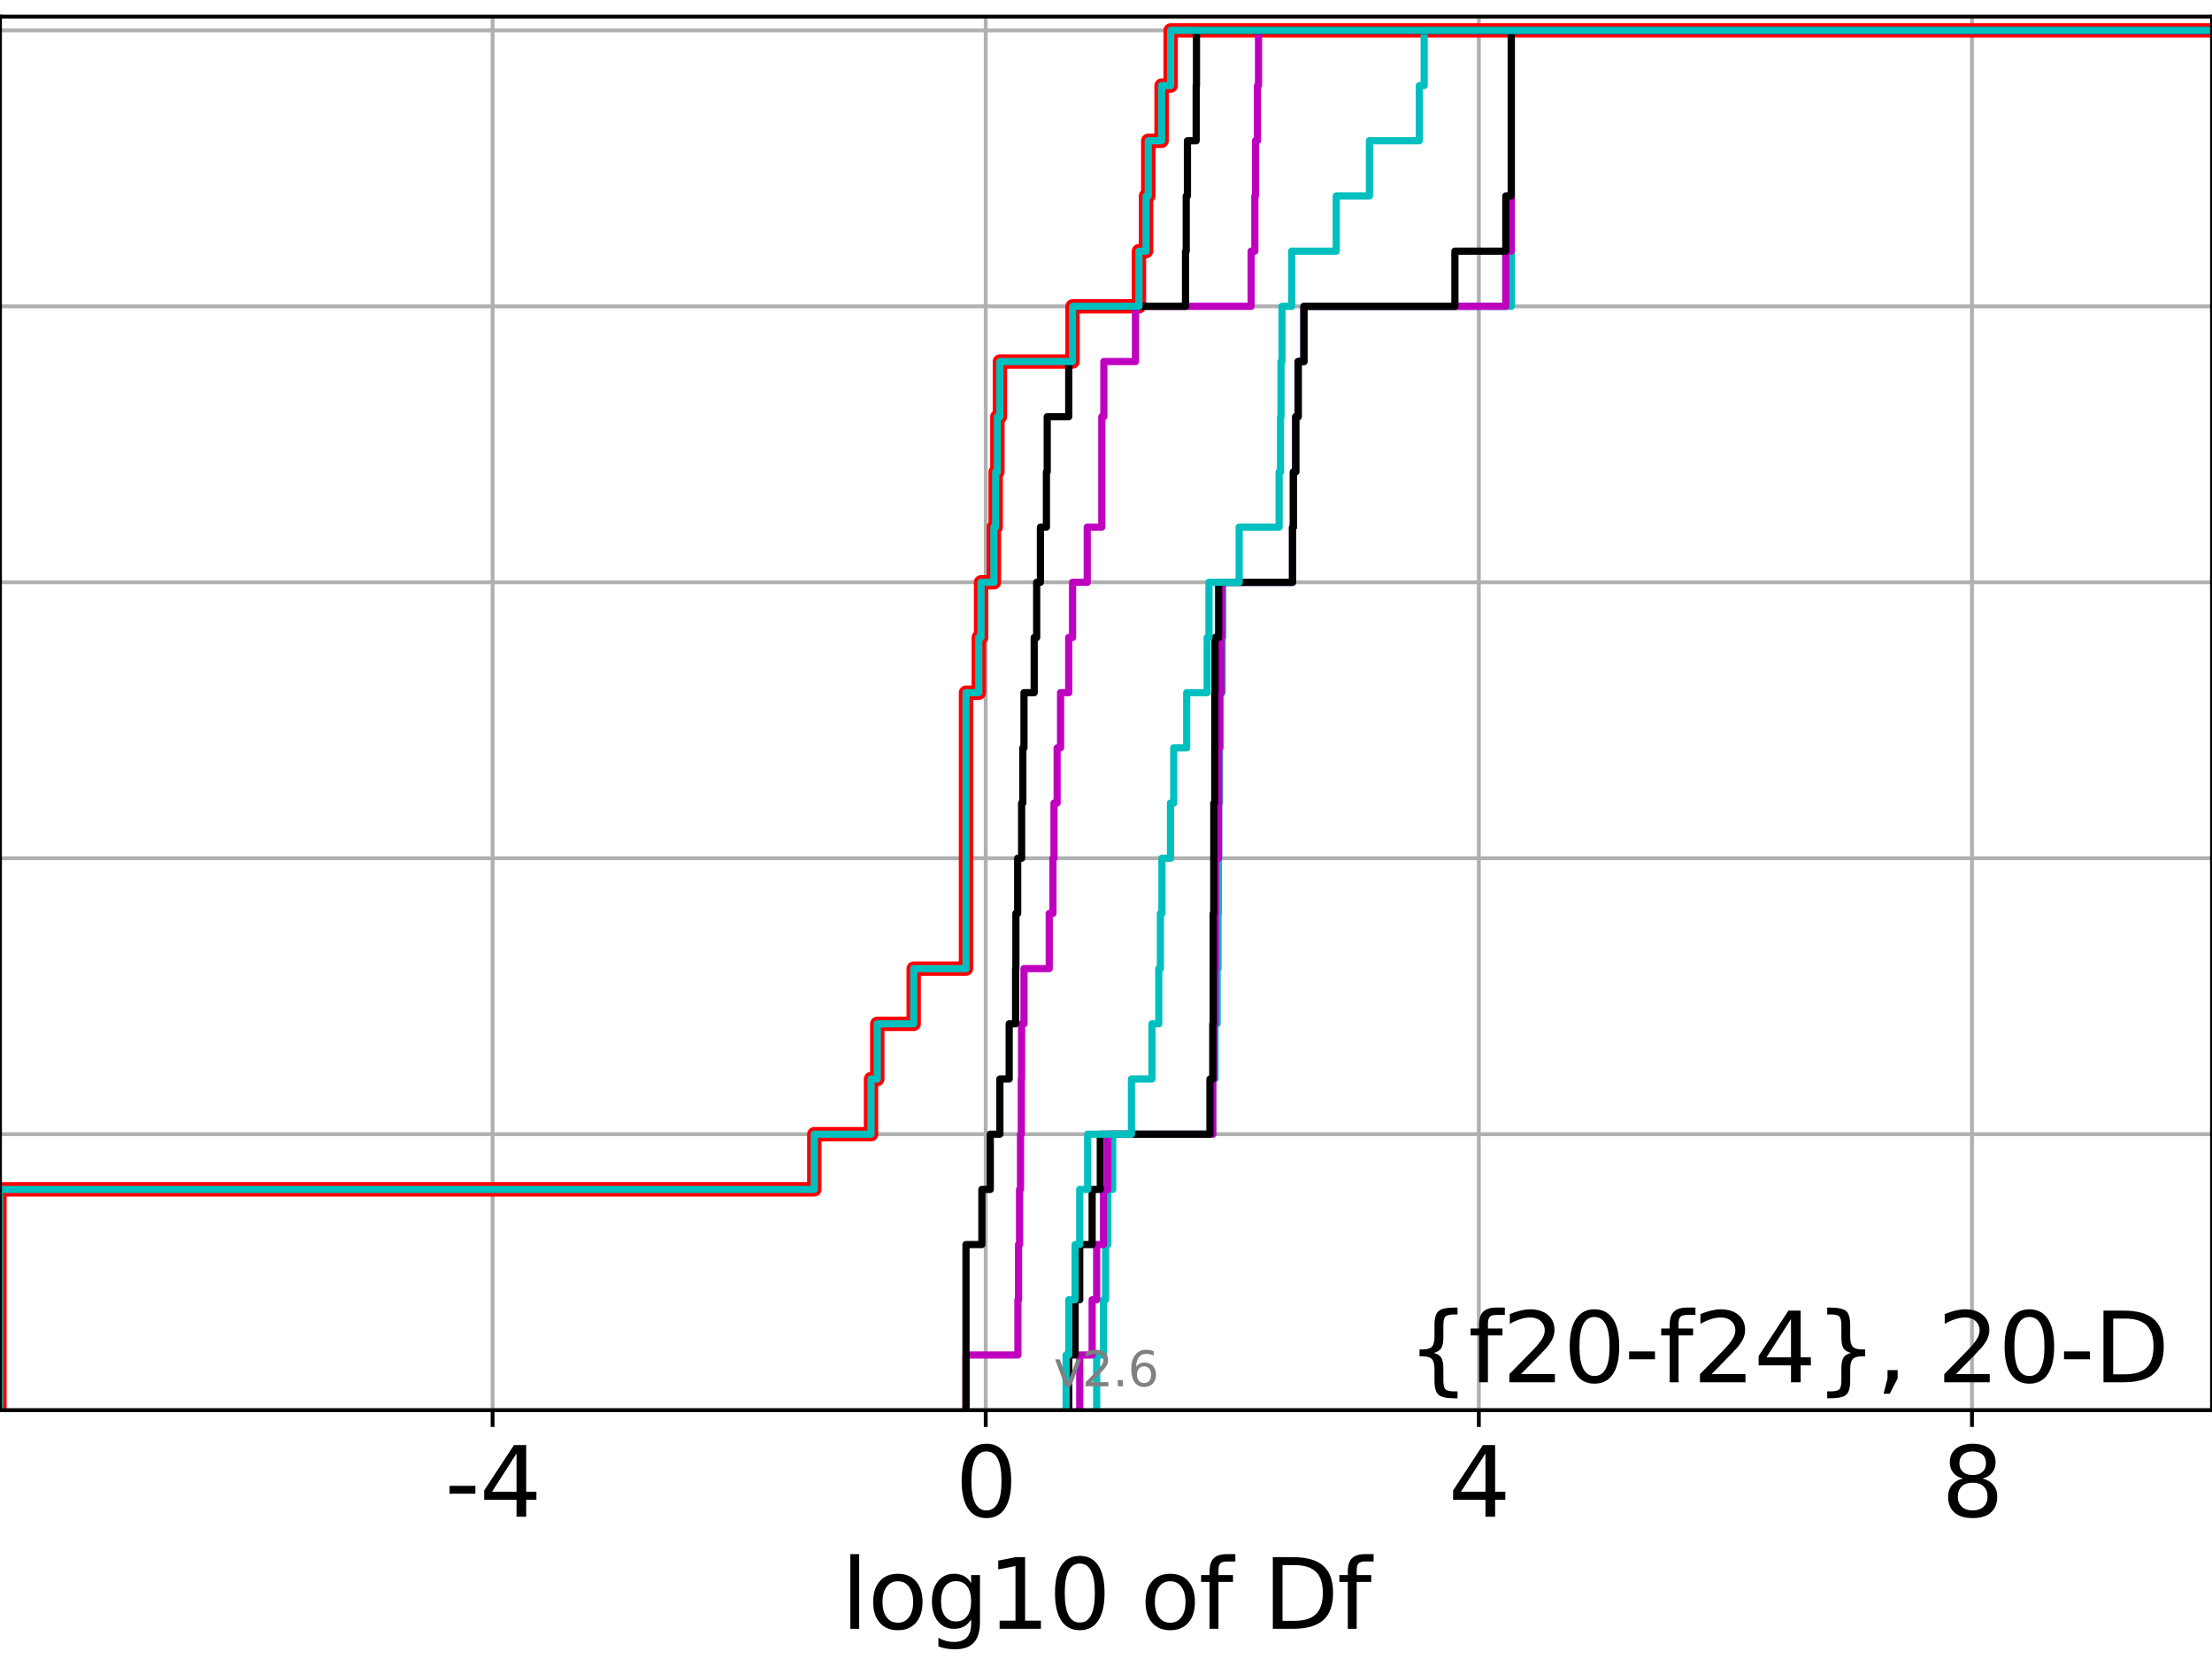 <?xml version="1.0" encoding="utf-8" standalone="no"?>
<!DOCTYPE svg PUBLIC "-//W3C//DTD SVG 1.1//EN"
  "http://www.w3.org/Graphics/SVG/1.1/DTD/svg11.dtd">
<svg xmlns:xlink="http://www.w3.org/1999/xlink" width="460.8pt" height="345.6pt" viewBox="0 0 460.8 345.6" xmlns="http://www.w3.org/2000/svg" version="1.1">
 <defs>
  <style type="text/css">*{stroke-linejoin: round; stroke-linecap: butt}</style>
 </defs>
 <g id="figure_1">
  <g id="patch_1">
   <path d="M 0 345.6 
L 460.8 345.6 
L 460.8 0 
L 0 0 
z
" style="fill: #ffffff"/>
  </g>
  <g id="axes_1">
   <g id="patch_2">
    <path d="M 0 293.76 
L 460.8 293.76 
L 460.8 3.456 
L 0 3.456 
z
" style="fill: #ffffff"/>
   </g>
   <g id="matplotlib.axis_1">
    <g id="xtick_1">
     <g id="line2d_1">
      <path d="M 102.616 293.76 
L 102.616 3.456 
" clip-path="url(#pdf9df5900d)" style="fill: none; stroke: #b0b0b0; stroke-width: 0.8; stroke-linecap: square"/>
     </g>
     <g id="line2d_2">
      <defs>
       <path id="m4ee9a43a16" d="M 0 0 
L 0 3.5 
" style="stroke: #000000; stroke-width: 0.8"/>
      </defs>
      <g>
       <use xlink:href="#m4ee9a43a16" x="102.616" y="293.76" style="stroke: #000000; stroke-width: 0.8"/>
      </g>
     </g>
     <g id="text_1">
      <!-- -4 -->
      <g transform="translate(92.646 315.957)scale(0.2 -0.2)">
       <defs>
        <path id="DejaVuSans-2d" d="M 313 2009 
L 1997 2009 
L 1997 1497 
L 313 1497 
L 313 2009 
z
" transform="scale(0.016)"/>
        <path id="DejaVuSans-34" d="M 2419 4116 
L 825 1625 
L 2419 1625 
L 2419 4116 
z
M 2253 4666 
L 3047 4666 
L 3047 1625 
L 3713 1625 
L 3713 1100 
L 3047 1100 
L 3047 0 
L 2419 0 
L 2419 1100 
L 313 1100 
L 313 1709 
L 2253 4666 
z
" transform="scale(0.016)"/>
       </defs>
       <use xlink:href="#DejaVuSans-2d"/>
       <use xlink:href="#DejaVuSans-34" x="36.084"/>
      </g>
     </g>
    </g>
    <g id="xtick_2">
     <g id="line2d_3">
      <path d="M 205.344 293.76 
L 205.344 3.456 
" clip-path="url(#pdf9df5900d)" style="fill: none; stroke: #b0b0b0; stroke-width: 0.8; stroke-linecap: square"/>
     </g>
     <g id="line2d_4">
      <g>
       <use xlink:href="#m4ee9a43a16" x="205.344" y="293.76" style="stroke: #000000; stroke-width: 0.8"/>
      </g>
     </g>
     <g id="text_2">
      <!-- 0 -->
      <g transform="translate(198.981 315.957)scale(0.2 -0.2)">
       <defs>
        <path id="DejaVuSans-30" d="M 2034 4250 
Q 1547 4250 1301 3770 
Q 1056 3291 1056 2328 
Q 1056 1369 1301 889 
Q 1547 409 2034 409 
Q 2525 409 2770 889 
Q 3016 1369 3016 2328 
Q 3016 3291 2770 3770 
Q 2525 4250 2034 4250 
z
M 2034 4750 
Q 2819 4750 3233 4129 
Q 3647 3509 3647 2328 
Q 3647 1150 3233 529 
Q 2819 -91 2034 -91 
Q 1250 -91 836 529 
Q 422 1150 422 2328 
Q 422 3509 836 4129 
Q 1250 4750 2034 4750 
z
" transform="scale(0.016)"/>
       </defs>
       <use xlink:href="#DejaVuSans-30"/>
      </g>
     </g>
    </g>
    <g id="xtick_3">
     <g id="line2d_5">
      <path d="M 308.071 293.76 
L 308.071 3.456 
" clip-path="url(#pdf9df5900d)" style="fill: none; stroke: #b0b0b0; stroke-width: 0.8; stroke-linecap: square"/>
     </g>
     <g id="line2d_6">
      <g>
       <use xlink:href="#m4ee9a43a16" x="308.071" y="293.76" style="stroke: #000000; stroke-width: 0.8"/>
      </g>
     </g>
     <g id="text_3">
      <!-- 4 -->
      <g transform="translate(301.708 315.957)scale(0.2 -0.2)">
       <use xlink:href="#DejaVuSans-34"/>
      </g>
     </g>
    </g>
    <g id="xtick_4">
     <g id="line2d_7">
      <path d="M 410.798 293.76 
L 410.798 3.456 
" clip-path="url(#pdf9df5900d)" style="fill: none; stroke: #b0b0b0; stroke-width: 0.8; stroke-linecap: square"/>
     </g>
     <g id="line2d_8">
      <g>
       <use xlink:href="#m4ee9a43a16" x="410.798" y="293.76" style="stroke: #000000; stroke-width: 0.8"/>
      </g>
     </g>
     <g id="text_4">
      <!-- 8 -->
      <g transform="translate(404.436 315.957)scale(0.2 -0.2)">
       <defs>
        <path id="DejaVuSans-38" d="M 2034 2216 
Q 1584 2216 1326 1975 
Q 1069 1734 1069 1313 
Q 1069 891 1326 650 
Q 1584 409 2034 409 
Q 2484 409 2743 651 
Q 3003 894 3003 1313 
Q 3003 1734 2745 1975 
Q 2488 2216 2034 2216 
z
M 1403 2484 
Q 997 2584 770 2862 
Q 544 3141 544 3541 
Q 544 4100 942 4425 
Q 1341 4750 2034 4750 
Q 2731 4750 3128 4425 
Q 3525 4100 3525 3541 
Q 3525 3141 3298 2862 
Q 3072 2584 2669 2484 
Q 3125 2378 3379 2068 
Q 3634 1759 3634 1313 
Q 3634 634 3220 271 
Q 2806 -91 2034 -91 
Q 1263 -91 848 271 
Q 434 634 434 1313 
Q 434 1759 690 2068 
Q 947 2378 1403 2484 
z
M 1172 3481 
Q 1172 3119 1398 2916 
Q 1625 2713 2034 2713 
Q 2441 2713 2670 2916 
Q 2900 3119 2900 3481 
Q 2900 3844 2670 4047 
Q 2441 4250 2034 4250 
Q 1625 4250 1398 4047 
Q 1172 3844 1172 3481 
z
" transform="scale(0.016)"/>
       </defs>
       <use xlink:href="#DejaVuSans-38"/>
      </g>
     </g>
    </g>
    <g id="text_5">
     <!-- log10 of Df -->
     <g transform="translate(175.214 339.313)scale(0.2 -0.2)">
      <defs>
       <path id="DejaVuSans-6c" d="M 603 4863 
L 1178 4863 
L 1178 0 
L 603 0 
L 603 4863 
z
" transform="scale(0.016)"/>
       <path id="DejaVuSans-6f" d="M 1959 3097 
Q 1497 3097 1228 2736 
Q 959 2375 959 1747 
Q 959 1119 1226 758 
Q 1494 397 1959 397 
Q 2419 397 2687 759 
Q 2956 1122 2956 1747 
Q 2956 2369 2687 2733 
Q 2419 3097 1959 3097 
z
M 1959 3584 
Q 2709 3584 3137 3096 
Q 3566 2609 3566 1747 
Q 3566 888 3137 398 
Q 2709 -91 1959 -91 
Q 1206 -91 779 398 
Q 353 888 353 1747 
Q 353 2609 779 3096 
Q 1206 3584 1959 3584 
z
" transform="scale(0.016)"/>
       <path id="DejaVuSans-67" d="M 2906 1791 
Q 2906 2416 2648 2759 
Q 2391 3103 1925 3103 
Q 1463 3103 1205 2759 
Q 947 2416 947 1791 
Q 947 1169 1205 825 
Q 1463 481 1925 481 
Q 2391 481 2648 825 
Q 2906 1169 2906 1791 
z
M 3481 434 
Q 3481 -459 3084 -895 
Q 2688 -1331 1869 -1331 
Q 1566 -1331 1297 -1286 
Q 1028 -1241 775 -1147 
L 775 -588 
Q 1028 -725 1275 -790 
Q 1522 -856 1778 -856 
Q 2344 -856 2625 -561 
Q 2906 -266 2906 331 
L 2906 616 
Q 2728 306 2450 153 
Q 2172 0 1784 0 
Q 1141 0 747 490 
Q 353 981 353 1791 
Q 353 2603 747 3093 
Q 1141 3584 1784 3584 
Q 2172 3584 2450 3431 
Q 2728 3278 2906 2969 
L 2906 3500 
L 3481 3500 
L 3481 434 
z
" transform="scale(0.016)"/>
       <path id="DejaVuSans-31" d="M 794 531 
L 1825 531 
L 1825 4091 
L 703 3866 
L 703 4441 
L 1819 4666 
L 2450 4666 
L 2450 531 
L 3481 531 
L 3481 0 
L 794 0 
L 794 531 
z
" transform="scale(0.016)"/>
       <path id="DejaVuSans-20" transform="scale(0.016)"/>
       <path id="DejaVuSans-66" d="M 2375 4863 
L 2375 4384 
L 1825 4384 
Q 1516 4384 1395 4259 
Q 1275 4134 1275 3809 
L 1275 3500 
L 2222 3500 
L 2222 3053 
L 1275 3053 
L 1275 0 
L 697 0 
L 697 3053 
L 147 3053 
L 147 3500 
L 697 3500 
L 697 3744 
Q 697 4328 969 4595 
Q 1241 4863 1831 4863 
L 2375 4863 
z
" transform="scale(0.016)"/>
       <path id="DejaVuSans-44" d="M 1259 4147 
L 1259 519 
L 2022 519 
Q 2988 519 3436 956 
Q 3884 1394 3884 2338 
Q 3884 3275 3436 3711 
Q 2988 4147 2022 4147 
L 1259 4147 
z
M 628 4666 
L 1925 4666 
Q 3281 4666 3915 4102 
Q 4550 3538 4550 2338 
Q 4550 1131 3912 565 
Q 3275 0 1925 0 
L 628 0 
L 628 4666 
z
" transform="scale(0.016)"/>
      </defs>
      <use xlink:href="#DejaVuSans-6c"/>
      <use xlink:href="#DejaVuSans-6f" x="27.783"/>
      <use xlink:href="#DejaVuSans-67" x="88.965"/>
      <use xlink:href="#DejaVuSans-31" x="152.441"/>
      <use xlink:href="#DejaVuSans-30" x="216.064"/>
      <use xlink:href="#DejaVuSans-20" x="279.688"/>
      <use xlink:href="#DejaVuSans-6f" x="311.475"/>
      <use xlink:href="#DejaVuSans-66" x="372.656"/>
      <use xlink:href="#DejaVuSans-20" x="407.861"/>
      <use xlink:href="#DejaVuSans-44" x="439.648"/>
      <use xlink:href="#DejaVuSans-66" x="516.65"/>
     </g>
    </g>
   </g>
   <g id="matplotlib.axis_2">
    <g id="ytick_1">
     <g id="line2d_9">
      <path d="M 0 293.76 
L 460.8 293.76 
" clip-path="url(#pdf9df5900d)" style="fill: none; stroke: #b0b0b0; stroke-width: 0.8; stroke-linecap: square"/>
     </g>
     <g id="line2d_10">
      <defs>
       <path id="mbc22cb7a5e" d="M 0 0 
L -3.5 0 
" style="stroke: #000000; stroke-width: 0.8"/>
      </defs>
      <g>
       <use xlink:href="#mbc22cb7a5e" x="0" y="293.76" style="stroke: #000000; stroke-width: 0.8"/>
      </g>
     </g>
    </g>
    <g id="ytick_2">
     <g id="line2d_11">
      <path d="M 0 236.274 
L 460.8 236.274 
" clip-path="url(#pdf9df5900d)" style="fill: none; stroke: #b0b0b0; stroke-width: 0.8; stroke-linecap: square"/>
     </g>
     <g id="line2d_12">
      <g>
       <use xlink:href="#mbc22cb7a5e" x="0" y="236.274" style="stroke: #000000; stroke-width: 0.8"/>
      </g>
     </g>
    </g>
    <g id="ytick_3">
     <g id="line2d_13">
      <path d="M 0 178.788 
L 460.8 178.788 
" clip-path="url(#pdf9df5900d)" style="fill: none; stroke: #b0b0b0; stroke-width: 0.8; stroke-linecap: square"/>
     </g>
     <g id="line2d_14">
      <g>
       <use xlink:href="#mbc22cb7a5e" x="0" y="178.788" style="stroke: #000000; stroke-width: 0.8"/>
      </g>
     </g>
    </g>
    <g id="ytick_4">
     <g id="line2d_15">
      <path d="M 0 121.302 
L 460.8 121.302 
" clip-path="url(#pdf9df5900d)" style="fill: none; stroke: #b0b0b0; stroke-width: 0.8; stroke-linecap: square"/>
     </g>
     <g id="line2d_16">
      <g>
       <use xlink:href="#mbc22cb7a5e" x="0" y="121.302" style="stroke: #000000; stroke-width: 0.8"/>
      </g>
     </g>
    </g>
    <g id="ytick_5">
     <g id="line2d_17">
      <path d="M 0 63.816 
L 460.8 63.816 
" clip-path="url(#pdf9df5900d)" style="fill: none; stroke: #b0b0b0; stroke-width: 0.8; stroke-linecap: square"/>
     </g>
     <g id="line2d_18">
      <g>
       <use xlink:href="#mbc22cb7a5e" x="0" y="63.816" style="stroke: #000000; stroke-width: 0.8"/>
      </g>
     </g>
    </g>
    <g id="ytick_6">
     <g id="line2d_19">
      <path d="M 0 6.33 
L 460.8 6.33 
" clip-path="url(#pdf9df5900d)" style="fill: none; stroke: #b0b0b0; stroke-width: 0.8; stroke-linecap: square"/>
     </g>
     <g id="line2d_20">
      <g>
       <use xlink:href="#mbc22cb7a5e" x="0" y="6.33" style="stroke: #000000; stroke-width: 0.8"/>
      </g>
     </g>
    </g>
   </g>
   <g id="line2d_21">
    <path d="M -0.111 293.76 
L -0.111 282.263 
L -0.111 282.263 
L -0.111 270.766 
L -0.111 270.766 
L -0.111 259.268 
L -0.111 259.268 
L -0.111 247.771 
L 169.634 247.771 
L 169.634 236.274 
L 181.449 236.274 
L 181.449 224.777 
L 182.753 224.777 
L 182.753 213.28 
L 190.34 213.28 
L 190.34 201.782 
L 201.235 201.782 
L 201.235 190.285 
L 201.235 190.285 
L 201.235 178.788 
L 201.235 178.788 
L 201.235 167.291 
L 201.235 167.291 
L 201.235 155.794 
L 201.235 155.794 
L 201.235 144.297 
L 203.898 144.297 
L 203.898 132.799 
L 204.372 132.799 
L 204.372 121.302 
L 207.044 121.302 
L 207.044 109.805 
L 207.416 109.805 
L 207.416 98.308 
L 207.776 98.308 
L 207.776 86.811 
L 208.295 86.811 
L 208.295 75.313 
L 223.434 75.313 
L 223.434 63.816 
L 237.263 63.816 
L 237.263 52.319 
L 238.738 52.319 
L 238.738 40.822 
L 239.207 40.822 
L 239.207 29.325 
L 241.982 29.325 
L 241.982 17.827 
L 243.871 17.827 
L 243.871 6.33 
L 243.871 6.33 
L 243.871 6.33 
L 460.8 6.33 
" clip-path="url(#pdf9df5900d)" style="fill: none; stroke: #ff0000; stroke-width: 3; stroke-linecap: square"/>
   </g>
   <g id="line2d_22">
    <path d="M 228.458 293.76 
L 228.458 282.263 
L 229.879 282.263 
L 229.879 270.766 
L 230.32 270.766 
L 230.32 259.268 
L 230.786 259.268 
L 230.786 247.771 
L 231.797 247.771 
L 231.797 236.274 
L 252.642 236.274 
L 252.642 224.777 
L 253.114 224.777 
L 253.114 213.28 
L 253.553 213.28 
L 253.553 201.782 
L 253.732 201.782 
L 253.732 190.285 
L 253.814 190.285 
L 253.814 178.788 
L 253.871 178.788 
L 253.871 167.291 
L 254.042 167.291 
L 254.042 155.794 
L 254.11 155.794 
L 254.11 144.297 
L 254.605 144.297 
L 254.605 132.799 
L 254.72 132.799 
L 254.72 121.302 
L 269.263 121.302 
L 269.263 109.805 
L 269.438 109.805 
L 269.438 98.308 
L 269.926 98.308 
L 269.926 86.811 
L 270.43 86.811 
L 270.43 75.313 
L 271.633 75.313 
L 271.633 63.816 
L 314.823 63.816 
L 314.823 52.319 
L 314.823 52.319 
L 314.823 40.822 
L 314.823 40.822 
L 314.823 29.325 
L 314.823 29.325 
L 314.823 17.827 
L 314.823 17.827 
L 314.823 6.33 
L 314.823 6.33 
L 314.823 6.33 
L 460.8 6.33 
" clip-path="url(#pdf9df5900d)" style="fill: none; stroke: #00bfbf; stroke-width: 1.5; stroke-linecap: square"/>
   </g>
   <g id="line2d_23">
    <path d="M 224.929 293.76 
L 224.929 282.263 
L 227.514 282.263 
L 227.514 270.766 
L 228.458 270.766 
L 228.458 259.268 
L 229.879 259.268 
L 229.879 247.771 
L 230.786 247.771 
L 230.786 236.274 
L 252.642 236.274 
L 252.642 224.777 
L 252.849 224.777 
L 252.849 213.28 
L 253.114 213.28 
L 253.114 201.782 
L 253.199 201.782 
L 253.199 190.285 
L 253.254 190.285 
L 253.254 178.788 
L 253.845 178.788 
L 253.845 167.291 
L 253.871 167.291 
L 253.871 155.794 
L 254.11 155.794 
L 254.11 144.297 
L 254.368 144.297 
L 254.368 132.799 
L 254.483 132.799 
L 254.483 121.302 
L 269.263 121.302 
L 269.263 109.805 
L 269.438 109.805 
L 269.438 98.308 
L 269.926 98.308 
L 269.926 86.811 
L 270.43 86.811 
L 270.43 75.313 
L 271.633 75.313 
L 271.633 63.816 
L 313.683 63.816 
L 313.683 52.319 
L 314.823 52.319 
L 314.823 40.822 
L 314.823 40.822 
L 314.823 29.325 
L 314.823 29.325 
L 314.823 17.827 
L 314.823 17.827 
L 314.823 6.33 
L 314.823 6.33 
L 314.823 6.33 
L 460.8 6.33 
" clip-path="url(#pdf9df5900d)" style="fill: none; stroke: #bf00bf; stroke-width: 1.5; stroke-linecap: square"/>
   </g>
   <g id="line2d_24">
    <path d="M 222.643 293.76 
L 222.643 282.263 
L 223.97 282.263 
L 223.97 270.766 
L 224.929 270.766 
L 224.929 259.268 
L 227.514 259.268 
L 227.514 247.771 
L 229.211 247.771 
L 229.211 236.274 
L 252.054 236.274 
L 252.054 224.777 
L 252.642 224.777 
L 252.642 213.28 
L 252.728 213.28 
L 252.728 201.782 
L 252.736 201.782 
L 252.736 190.285 
L 252.849 190.285 
L 252.849 178.788 
L 252.857 178.788 
L 252.857 167.291 
L 253.058 167.291 
L 253.058 155.794 
L 253.073 155.794 
L 253.073 144.297 
L 253.114 144.297 
L 253.114 132.799 
L 253.862 132.799 
L 253.862 121.302 
L 269.263 121.302 
L 269.263 109.805 
L 269.438 109.805 
L 269.438 98.308 
L 269.926 98.308 
L 269.926 86.811 
L 270.43 86.811 
L 270.43 75.313 
L 271.633 75.313 
L 271.633 63.816 
L 303.082 63.816 
L 303.082 52.319 
L 313.683 52.319 
L 313.683 40.822 
L 314.823 40.822 
L 314.823 29.325 
L 314.823 29.325 
L 314.823 17.827 
L 314.823 17.827 
L 314.823 6.33 
L 314.823 6.33 
L 314.823 6.33 
L 460.8 6.33 
" clip-path="url(#pdf9df5900d)" style="fill: none; stroke: #000000; stroke-width: 1.5; stroke-linecap: square"/>
   </g>
   <g id="line2d_25">
    <path d="M 222.086 293.76 
L 222.086 282.263 
L 222.643 282.263 
L 222.643 270.766 
L 223.97 270.766 
L 223.97 259.268 
L 224.929 259.268 
L 224.929 247.771 
L 226.583 247.771 
L 226.583 236.274 
L 235.703 236.274 
L 235.703 224.777 
L 239.976 224.777 
L 239.976 213.28 
L 241.393 213.28 
L 241.393 201.782 
L 241.73 201.782 
L 241.73 190.285 
L 242.051 190.285 
L 242.051 178.788 
L 243.835 178.788 
L 243.835 167.291 
L 244.504 167.291 
L 244.504 155.794 
L 247.213 155.794 
L 247.213 144.297 
L 251.471 144.297 
L 251.471 132.799 
L 251.847 132.799 
L 251.847 121.302 
L 258.138 121.302 
L 258.138 109.805 
L 266.466 109.805 
L 266.466 98.308 
L 266.755 98.308 
L 266.755 86.811 
L 266.852 86.811 
L 266.852 75.313 
L 267.062 75.313 
L 267.062 63.816 
L 269.076 63.816 
L 269.076 52.319 
L 278.364 52.319 
L 278.364 40.822 
L 285.28 40.822 
L 285.28 29.325 
L 295.672 29.325 
L 295.672 17.827 
L 296.684 17.827 
L 296.684 6.33 
L 296.684 6.33 
L 296.684 6.33 
L 460.8 6.33 
" clip-path="url(#pdf9df5900d)" style="fill: none; stroke: #00bfbf; stroke-width: 1.5; stroke-linecap: square"/>
   </g>
   <g id="line2d_26">
    <path d="M 201.235 293.76 
L 201.235 282.263 
L 212.05 282.263 
L 212.05 270.766 
L 212.181 270.766 
L 212.181 259.268 
L 212.393 259.268 
L 212.393 247.771 
L 212.59 247.771 
L 212.59 236.274 
L 212.762 236.274 
L 212.762 224.777 
L 212.821 224.777 
L 212.821 213.28 
L 213.316 213.28 
L 213.316 201.782 
L 218.573 201.782 
L 218.573 190.285 
L 219.343 190.285 
L 219.343 178.788 
L 219.571 178.788 
L 219.571 167.291 
L 220.218 167.291 
L 220.218 155.794 
L 220.935 155.794 
L 220.935 144.297 
L 222.637 144.297 
L 222.637 132.799 
L 223.434 132.799 
L 223.434 121.302 
L 226.49 121.302 
L 226.49 109.805 
L 229.527 109.805 
L 229.527 98.308 
L 229.527 98.308 
L 229.527 86.811 
L 229.95 86.811 
L 229.95 75.313 
L 236.543 75.313 
L 236.543 63.816 
L 260.635 63.816 
L 260.635 52.319 
L 261.409 52.319 
L 261.409 40.822 
L 261.547 40.822 
L 261.547 29.325 
L 261.951 29.325 
L 261.951 17.827 
L 262.168 17.827 
L 262.168 6.33 
L 262.168 6.33 
L 262.168 6.33 
L 460.8 6.33 
" clip-path="url(#pdf9df5900d)" style="fill: none; stroke: #bf00bf; stroke-width: 1.5; stroke-linecap: square"/>
   </g>
   <g id="line2d_27">
    <path d="M 201.235 293.76 
L 201.235 282.263 
L 201.235 282.263 
L 201.235 270.766 
L 201.235 270.766 
L 201.235 259.268 
L 204.541 259.268 
L 204.541 247.771 
L 206.296 247.771 
L 206.296 236.274 
L 208.295 236.274 
L 208.295 224.777 
L 210.229 224.777 
L 210.229 213.28 
L 211.566 213.28 
L 211.566 201.782 
L 211.629 201.782 
L 211.629 190.285 
L 212 190.285 
L 212 178.788 
L 212.821 178.788 
L 212.821 167.291 
L 213.071 167.291 
L 213.071 155.794 
L 213.316 155.794 
L 213.316 144.297 
L 215.442 144.297 
L 215.442 132.799 
L 215.96 132.799 
L 215.96 121.302 
L 216.741 121.302 
L 216.741 109.805 
L 217.989 109.805 
L 217.989 98.308 
L 218.156 98.308 
L 218.156 86.811 
L 222.637 86.811 
L 222.637 75.313 
L 223.434 75.313 
L 223.434 63.816 
L 246.968 63.816 
L 246.968 52.319 
L 247.112 52.319 
L 247.112 40.822 
L 247.365 40.822 
L 247.365 29.325 
L 249.183 29.325 
L 249.183 17.827 
L 249.248 17.827 
L 249.248 6.33 
L 249.248 6.33 
L 249.248 6.33 
L 460.8 6.33 
" clip-path="url(#pdf9df5900d)" style="fill: none; stroke: #000000; stroke-width: 1.5; stroke-linecap: square"/>
   </g>
   <g id="line2d_28">
    <path d="M -0.111 293.76 
L -0.111 282.263 
L -0.111 282.263 
L -0.111 270.766 
L -0.111 270.766 
L -0.111 259.268 
L -0.111 259.268 
L -0.111 247.771 
L 169.634 247.771 
L 169.634 236.274 
L 181.449 236.274 
L 181.449 224.777 
L 182.753 224.777 
L 182.753 213.28 
L 190.34 213.28 
L 190.34 201.782 
L 201.235 201.782 
L 201.235 190.285 
L 201.235 190.285 
L 201.235 178.788 
L 201.235 178.788 
L 201.235 167.291 
L 201.235 167.291 
L 201.235 155.794 
L 201.235 155.794 
L 201.235 144.297 
L 203.898 144.297 
L 203.898 132.799 
L 204.372 132.799 
L 204.372 121.302 
L 207.044 121.302 
L 207.044 109.805 
L 207.416 109.805 
L 207.416 98.308 
L 207.776 98.308 
L 207.776 86.811 
L 208.295 86.811 
L 208.295 75.313 
L 223.434 75.313 
L 223.434 63.816 
L 237.263 63.816 
L 237.263 52.319 
L 238.738 52.319 
L 238.738 40.822 
L 239.207 40.822 
L 239.207 29.325 
L 241.982 29.325 
L 241.982 17.827 
L 243.871 17.827 
L 243.871 6.33 
L 243.871 6.33 
L 243.871 6.33 
L 460.8 6.33 
" clip-path="url(#pdf9df5900d)" style="fill: none; stroke: #00bfbf; stroke-width: 1.5; stroke-linecap: square"/>
   </g>
   <g id="patch_3">
    <path d="M 0 293.76 
L 0 3.456 
" style="fill: none; stroke: #000000; stroke-width: 0.8; stroke-linejoin: miter; stroke-linecap: square"/>
   </g>
   <g id="patch_4">
    <path d="M 460.8 293.76 
L 460.8 3.456 
" style="fill: none; stroke: #000000; stroke-width: 0.8; stroke-linejoin: miter; stroke-linecap: square"/>
   </g>
   <g id="patch_5">
    <path d="M -0 293.76 
L 460.8 293.76 
" style="fill: none; stroke: #000000; stroke-width: 0.8; stroke-linejoin: miter; stroke-linecap: square"/>
   </g>
   <g id="patch_6">
    <path d="M -0 3.456 
L 460.8 3.456 
" style="fill: none; stroke: #000000; stroke-width: 0.8; stroke-linejoin: miter; stroke-linecap: square"/>
   </g>
   <g id="text_6">
    <!-- {f20-f24}, 20-D -->
    <g transform="translate(293.159 287.954)scale(0.2 -0.2)">
     <defs>
      <path id="DejaVuSans-7b" d="M 3272 -594 
L 3272 -1044 
L 3078 -1044 
Q 2300 -1044 2036 -812 
Q 1772 -581 1772 109 
L 1772 856 
Q 1772 1328 1603 1509 
Q 1434 1691 991 1691 
L 800 1691 
L 800 2138 
L 991 2138 
Q 1438 2138 1605 2317 
Q 1772 2497 1772 2963 
L 1772 3713 
Q 1772 4403 2036 4633 
Q 2300 4863 3078 4863 
L 3272 4863 
L 3272 4416 
L 3059 4416 
Q 2619 4416 2484 4278 
Q 2350 4141 2350 3700 
L 2350 2925 
Q 2350 2434 2208 2212 
Q 2066 1991 1722 1913 
Q 2069 1828 2209 1606 
Q 2350 1384 2350 897 
L 2350 122 
Q 2350 -319 2484 -456 
Q 2619 -594 3059 -594 
L 3272 -594 
z
" transform="scale(0.016)"/>
      <path id="DejaVuSans-32" d="M 1228 531 
L 3431 531 
L 3431 0 
L 469 0 
L 469 531 
Q 828 903 1448 1529 
Q 2069 2156 2228 2338 
Q 2531 2678 2651 2914 
Q 2772 3150 2772 3378 
Q 2772 3750 2511 3984 
Q 2250 4219 1831 4219 
Q 1534 4219 1204 4116 
Q 875 4013 500 3803 
L 500 4441 
Q 881 4594 1212 4672 
Q 1544 4750 1819 4750 
Q 2544 4750 2975 4387 
Q 3406 4025 3406 3419 
Q 3406 3131 3298 2873 
Q 3191 2616 2906 2266 
Q 2828 2175 2409 1742 
Q 1991 1309 1228 531 
z
" transform="scale(0.016)"/>
      <path id="DejaVuSans-7d" d="M 800 -594 
L 1019 -594 
Q 1456 -594 1589 -459 
Q 1722 -325 1722 122 
L 1722 897 
Q 1722 1384 1862 1606 
Q 2003 1828 2350 1913 
Q 2003 1991 1862 2212 
Q 1722 2434 1722 2925 
L 1722 3700 
Q 1722 4144 1589 4280 
Q 1456 4416 1019 4416 
L 800 4416 
L 800 4863 
L 997 4863 
Q 1775 4863 2036 4633 
Q 2297 4403 2297 3713 
L 2297 2963 
Q 2297 2497 2465 2317 
Q 2634 2138 3078 2138 
L 3272 2138 
L 3272 1691 
L 3078 1691 
Q 2634 1691 2465 1509 
Q 2297 1328 2297 856 
L 2297 109 
Q 2297 -581 2036 -812 
Q 1775 -1044 997 -1044 
L 800 -1044 
L 800 -594 
z
" transform="scale(0.016)"/>
      <path id="DejaVuSans-2c" d="M 750 794 
L 1409 794 
L 1409 256 
L 897 -744 
L 494 -744 
L 750 256 
L 750 794 
z
" transform="scale(0.016)"/>
     </defs>
     <use xlink:href="#DejaVuSans-7b"/>
     <use xlink:href="#DejaVuSans-66" x="63.623"/>
     <use xlink:href="#DejaVuSans-32" x="98.828"/>
     <use xlink:href="#DejaVuSans-30" x="162.451"/>
     <use xlink:href="#DejaVuSans-2d" x="226.074"/>
     <use xlink:href="#DejaVuSans-66" x="262.158"/>
     <use xlink:href="#DejaVuSans-32" x="297.363"/>
     <use xlink:href="#DejaVuSans-34" x="360.986"/>
     <use xlink:href="#DejaVuSans-7d" x="424.609"/>
     <use xlink:href="#DejaVuSans-2c" x="488.232"/>
     <use xlink:href="#DejaVuSans-20" x="520.02"/>
     <use xlink:href="#DejaVuSans-32" x="551.807"/>
     <use xlink:href="#DejaVuSans-30" x="615.43"/>
     <use xlink:href="#DejaVuSans-2d" x="679.053"/>
     <use xlink:href="#DejaVuSans-44" x="715.137"/>
    </g>
   </g>
   <g id="text_7">
    <!-- v2.6 -->
    <g style="fill: #808080" transform="translate(219.489 288.777)scale(0.1 -0.1)">
     <defs>
      <path id="DejaVuSans-76" d="M 191 3500 
L 800 3500 
L 1894 563 
L 2988 3500 
L 3597 3500 
L 2284 0 
L 1503 0 
L 191 3500 
z
" transform="scale(0.016)"/>
      <path id="DejaVuSans-2e" d="M 684 794 
L 1344 794 
L 1344 0 
L 684 0 
L 684 794 
z
" transform="scale(0.016)"/>
      <path id="DejaVuSans-36" d="M 2113 2584 
Q 1688 2584 1439 2293 
Q 1191 2003 1191 1497 
Q 1191 994 1439 701 
Q 1688 409 2113 409 
Q 2538 409 2786 701 
Q 3034 994 3034 1497 
Q 3034 2003 2786 2293 
Q 2538 2584 2113 2584 
z
M 3366 4563 
L 3366 3988 
Q 3128 4100 2886 4159 
Q 2644 4219 2406 4219 
Q 1781 4219 1451 3797 
Q 1122 3375 1075 2522 
Q 1259 2794 1537 2939 
Q 1816 3084 2150 3084 
Q 2853 3084 3261 2657 
Q 3669 2231 3669 1497 
Q 3669 778 3244 343 
Q 2819 -91 2113 -91 
Q 1303 -91 875 529 
Q 447 1150 447 2328 
Q 447 3434 972 4092 
Q 1497 4750 2381 4750 
Q 2619 4750 2861 4703 
Q 3103 4656 3366 4563 
z
" transform="scale(0.016)"/>
     </defs>
     <use xlink:href="#DejaVuSans-76"/>
     <use xlink:href="#DejaVuSans-32" x="59.18"/>
     <use xlink:href="#DejaVuSans-2e" x="122.803"/>
     <use xlink:href="#DejaVuSans-36" x="154.59"/>
    </g>
   </g>
  </g>
 </g>
 <defs>
  <clipPath id="pdf9df5900d">
   <rect x="0" y="3.456" width="460.8" height="290.304"/>
  </clipPath>
 </defs>
</svg>
